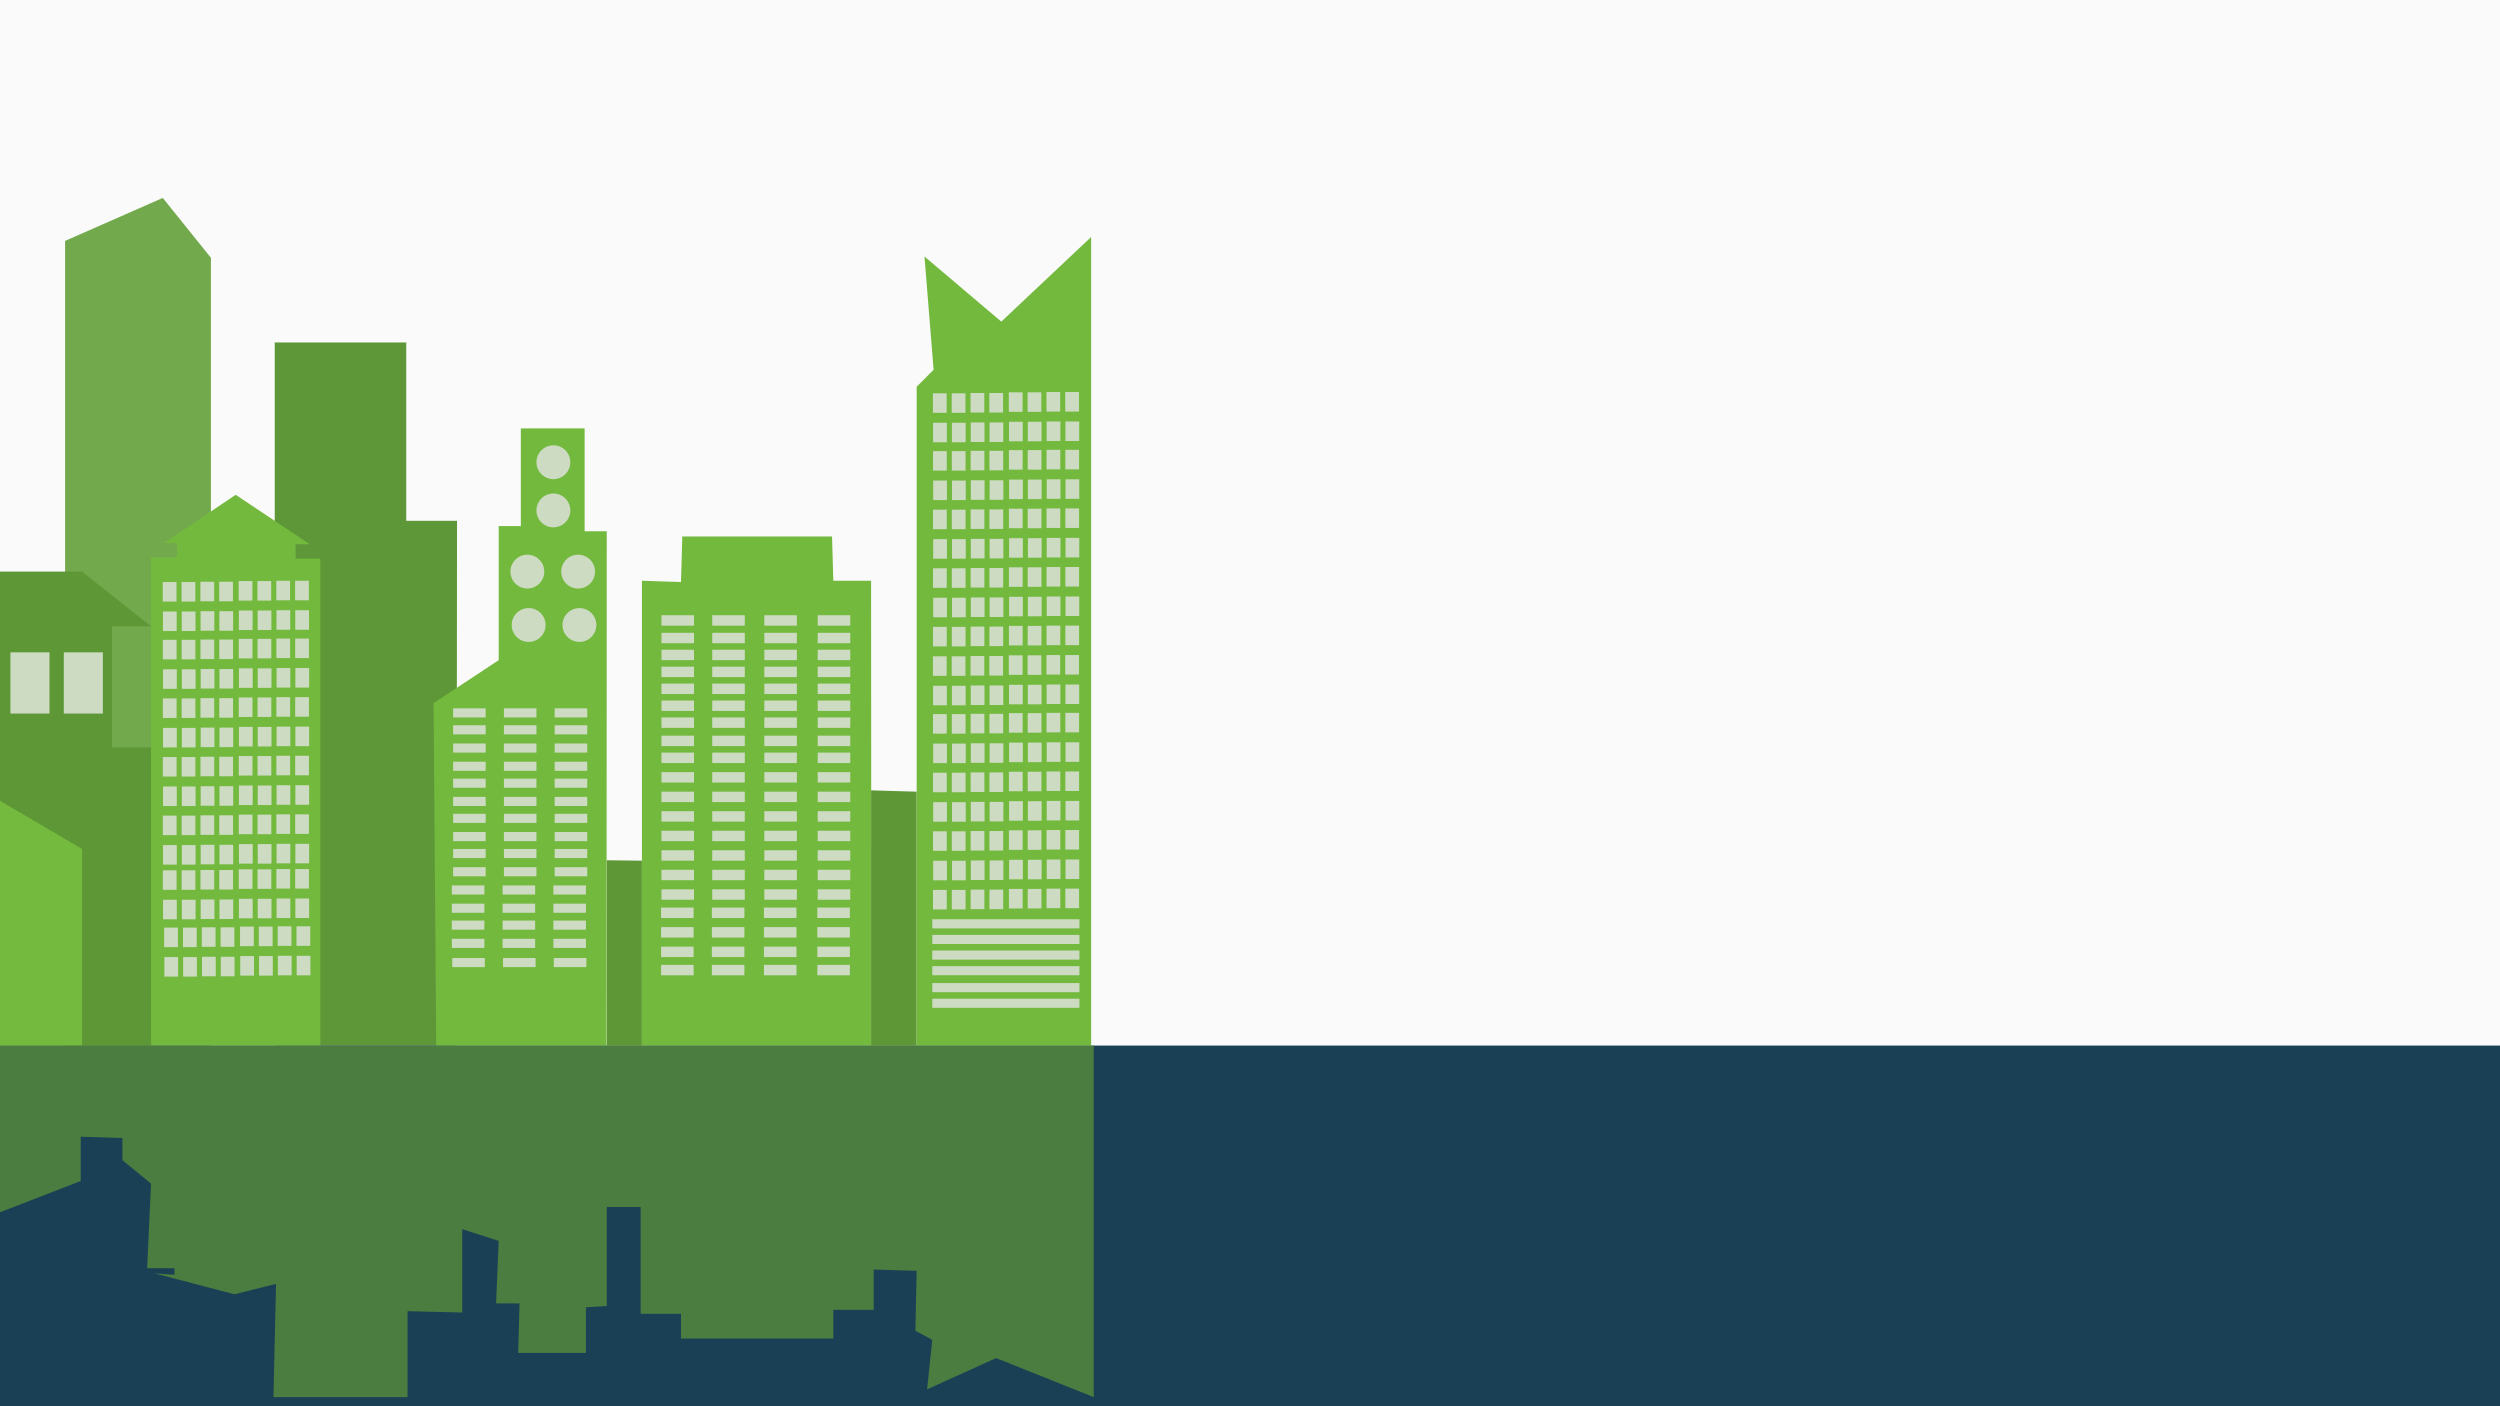 <svg id="Layer_1" data-name="Layer 1" xmlns="http://www.w3.org/2000/svg" viewBox="0 0 1920 1080"><defs><style>.cls-1{fill:#fafafa;}.cls-2{fill:#73a94d;}.cls-3{fill:#5e9737;}.cls-4{fill:#1a4055;}.cls-5{fill:#5e9736;}.cls-6{fill:#73b93e;}.cls-7{fill:#74ba3e;}.cls-8{fill:#4b7d40;}.cls-9{fill:#cddbc2;}</style></defs><rect class="cls-1" width="1920" height="1080"/><polygon class="cls-2" points="50 185 50 803 161.96 803 162 198 125 152 50 185"/><polygon class="cls-3" points="211 263 211 803 350.6 803 351 400 312 400 312 263 211 263"/><rect class="cls-4" y="803" width="1920" height="277"/><polygon class="cls-5" points="0 439 63 439 116 481 86 481 86 574 116 574 116 647 116 694 116 803 63 803 63 803 0 803 0 439"/><polygon class="cls-6" points="116 803 116 428 136 428 136 417 126 417 181 380 238 418 227 418 227 429 246 429 246 803 116 803"/><polygon class="cls-5" points="63 700.28 96 700 96 673 116 647 116 803 63 803 63 700.28"/><polygon class="cls-7" points="0 615 63 652 63 803 0 803 0 615"/><path class="cls-6" d="M400,329v75H383V507l-50,33q1,131.5,2,263H465.8l.2-395H449V329Z"/><polygon class="cls-5" points="466 660.68 493 661 493 803 466 803 466 660.68"/><polygon class="cls-6" points="493 446 493 803 669.2 803 669.09 607.5 669 446 640 446 639 412 524 412 523 447 493 446"/><polygon class="cls-5" points="704 608 704 803 669 803 669 607 704 608"/><polygon class="cls-6" points="704 297 717 284 710 197 769 247 838 182 838 803 704 803 704 297"/><polygon class="cls-8" points="0 803 840 803 840 1073 765 1043 712 1067 716 1029 703 1022 704 976 671 975 671 1006 640 1006 640 1028 523 1028 523 1009 492 1009 492 927 466 927 466 1003 450 1004 450 1039 398 1039 399 1001 381 1001 383 953 355 944 355 1008 313 1007 313 1073 210 1073 212 986 180 994 119 978 134 979 134 974 113 974 116 909 94 891 94 874 62 873 62 907 0 931 0 803"/><rect class="cls-9" x="8" y="501" width="30" height="47"/><rect class="cls-9" x="49" y="501" width="30" height="47"/><rect class="cls-9" x="125" y="447" width="10.56" height="15"/><rect class="cls-9" x="139.44" y="447" width="10.56" height="15"/><rect class="cls-9" x="153.9" y="446.78" width="10.56" height="15"/><rect class="cls-9" x="168.34" y="446.78" width="10.56" height="15"/><rect class="cls-9" x="183.29" y="446.25" width="10.56" height="15"/><rect class="cls-9" x="197.73" y="446.25" width="10.56" height="15"/><rect class="cls-9" x="212.19" y="446.03" width="10.56" height="15"/><rect class="cls-9" x="226.63" y="446.03" width="10.56" height="15"/><rect class="cls-9" x="125.14" y="469.63" width="10.56" height="15"/><rect class="cls-9" x="139.58" y="469.63" width="10.56" height="15"/><rect class="cls-9" x="154.05" y="469.4" width="10.56" height="15"/><rect class="cls-9" x="168.48" y="469.4" width="10.56" height="15"/><rect class="cls-9" x="183.43" y="468.88" width="10.56" height="15"/><rect class="cls-9" x="197.87" y="468.88" width="10.56" height="15"/><rect class="cls-9" x="212.33" y="468.65" width="10.56" height="15"/><rect class="cls-9" x="226.77" y="468.65" width="10.56" height="15"/><rect class="cls-9" x="125.07" y="491.39" width="10.56" height="15"/><rect class="cls-9" x="139.51" y="491.39" width="10.56" height="15"/><rect class="cls-9" x="153.97" y="491.17" width="10.56" height="15"/><rect class="cls-9" x="168.41" y="491.17" width="10.56" height="15"/><rect class="cls-9" x="183.36" y="490.64" width="10.56" height="15"/><rect class="cls-9" x="197.8" y="490.64" width="10.56" height="15"/><rect class="cls-9" x="212.26" y="490.42" width="10.56" height="15"/><rect class="cls-9" x="226.7" y="490.42" width="10.56" height="15"/><rect class="cls-9" x="125.22" y="514.02" width="10.56" height="15"/><rect class="cls-9" x="139.65" y="514.02" width="10.56" height="15"/><rect class="cls-9" x="154.12" y="513.8" width="10.56" height="15"/><rect class="cls-9" x="168.55" y="513.8" width="10.56" height="15"/><rect class="cls-9" x="183.51" y="513.27" width="10.56" height="15"/><rect class="cls-9" x="197.94" y="513.27" width="10.56" height="15"/><rect class="cls-9" x="212.41" y="513.05" width="10.56" height="15"/><rect class="cls-9" x="226.84" y="513.05" width="10.56" height="15"/><rect class="cls-9" x="125.07" y="536.39" width="10.56" height="15"/><rect class="cls-9" x="139.51" y="536.39" width="10.56" height="15"/><rect class="cls-9" x="153.97" y="536.17" width="10.56" height="15"/><rect class="cls-9" x="168.41" y="536.17" width="10.56" height="15"/><rect class="cls-9" x="183.36" y="535.64" width="10.56" height="15"/><rect class="cls-9" x="197.8" y="535.64" width="10.56" height="15"/><rect class="cls-9" x="212.26" y="535.42" width="10.56" height="15"/><rect class="cls-9" x="226.7" y="535.42" width="10.56" height="15"/><rect class="cls-9" x="125.22" y="559.02" width="10.56" height="15"/><rect class="cls-9" x="139.65" y="559.02" width="10.56" height="15"/><rect class="cls-9" x="154.12" y="558.8" width="10.56" height="15"/><rect class="cls-9" x="168.55" y="558.8" width="10.56" height="15"/><rect class="cls-9" x="183.51" y="558.27" width="10.56" height="15"/><rect class="cls-9" x="197.94" y="558.27" width="10.56" height="15"/><rect class="cls-9" x="212.41" y="558.05" width="10.56" height="15"/><rect class="cls-9" x="226.84" y="558.05" width="10.56" height="15"/><rect class="cls-9" x="125.07" y="581.39" width="10.56" height="15"/><rect class="cls-9" x="139.51" y="581.39" width="10.56" height="15"/><rect class="cls-9" x="153.97" y="581.17" width="10.56" height="15"/><rect class="cls-9" x="168.41" y="581.17" width="10.56" height="15"/><rect class="cls-9" x="183.36" y="580.64" width="10.56" height="15"/><rect class="cls-9" x="197.8" y="580.64" width="10.56" height="15"/><rect class="cls-9" x="212.26" y="580.42" width="10.56" height="15"/><rect class="cls-9" x="226.7" y="580.42" width="10.56" height="15"/><rect class="cls-9" x="125.22" y="604.02" width="10.56" height="15"/><rect class="cls-9" x="139.65" y="604.02" width="10.56" height="15"/><rect class="cls-9" x="154.12" y="603.8" width="10.56" height="15"/><rect class="cls-9" x="168.55" y="603.8" width="10.56" height="15"/><rect class="cls-9" x="183.51" y="603.27" width="10.56" height="15"/><rect class="cls-9" x="197.94" y="603.27" width="10.56" height="15"/><rect class="cls-9" x="212.41" y="603.05" width="10.56" height="15"/><rect class="cls-9" x="226.84" y="603.05" width="10.56" height="15"/><rect class="cls-9" x="125.07" y="626.39" width="10.56" height="15"/><rect class="cls-9" x="139.51" y="626.39" width="10.56" height="15"/><rect class="cls-9" x="153.97" y="626.17" width="10.56" height="15"/><rect class="cls-9" x="168.41" y="626.17" width="10.56" height="15"/><rect class="cls-9" x="183.36" y="625.64" width="10.56" height="15"/><rect class="cls-9" x="197.8" y="625.64" width="10.56" height="15"/><rect class="cls-9" x="212.26" y="625.42" width="10.56" height="15"/><rect class="cls-9" x="226.7" y="625.42" width="10.56" height="15"/><rect class="cls-9" x="125.22" y="649.02" width="10.56" height="15"/><rect class="cls-9" x="139.65" y="649.02" width="10.56" height="15"/><rect class="cls-9" x="154.12" y="648.8" width="10.56" height="15"/><rect class="cls-9" x="168.55" y="648.8" width="10.56" height="15"/><rect class="cls-9" x="183.51" y="648.27" width="10.56" height="15"/><rect class="cls-9" x="197.94" y="648.27" width="10.56" height="15"/><rect class="cls-9" x="212.41" y="648.05" width="10.56" height="15"/><rect class="cls-9" x="226.84" y="648.05" width="10.56" height="15"/><rect class="cls-9" x="125.07" y="668.39" width="10.56" height="15"/><rect class="cls-9" x="139.51" y="668.39" width="10.56" height="15"/><rect class="cls-9" x="153.97" y="668.17" width="10.56" height="15"/><rect class="cls-9" x="168.41" y="668.17" width="10.56" height="15"/><rect class="cls-9" x="183.36" y="667.64" width="10.56" height="15"/><rect class="cls-9" x="197.8" y="667.64" width="10.56" height="15"/><rect class="cls-9" x="212.26" y="667.42" width="10.56" height="15"/><rect class="cls-9" x="226.7" y="667.42" width="10.56" height="15"/><rect class="cls-9" x="125.22" y="691.02" width="10.56" height="15"/><rect class="cls-9" x="139.65" y="691.02" width="10.56" height="15"/><rect class="cls-9" x="154.12" y="690.8" width="10.56" height="15"/><rect class="cls-9" x="168.55" y="690.8" width="10.56" height="15"/><rect class="cls-9" x="183.51" y="690.27" width="10.56" height="15"/><rect class="cls-9" x="197.94" y="690.27" width="10.56" height="15"/><rect class="cls-9" x="212.41" y="690.05" width="10.56" height="15"/><rect class="cls-9" x="226.84" y="690.05" width="10.56" height="15"/><rect class="cls-9" x="126.07" y="712.39" width="10.56" height="15"/><rect class="cls-9" x="140.51" y="712.39" width="10.56" height="15"/><rect class="cls-9" x="154.97" y="712.17" width="10.56" height="15"/><rect class="cls-9" x="169.41" y="712.17" width="10.56" height="15"/><rect class="cls-9" x="184.36" y="711.64" width="10.56" height="15"/><rect class="cls-9" x="198.8" y="711.64" width="10.56" height="15"/><rect class="cls-9" x="213.26" y="711.42" width="10.56" height="15"/><rect class="cls-9" x="227.7" y="711.42" width="10.56" height="15"/><rect class="cls-9" x="126.22" y="735.02" width="10.56" height="15"/><rect class="cls-9" x="140.65" y="735.02" width="10.56" height="15"/><rect class="cls-9" x="155.12" y="734.8" width="10.56" height="15"/><rect class="cls-9" x="169.55" y="734.8" width="10.56" height="15"/><rect class="cls-9" x="184.51" y="734.27" width="10.56" height="15"/><rect class="cls-9" x="198.94" y="734.27" width="10.56" height="15"/><rect class="cls-9" x="213.41" y="734.05" width="10.56" height="15"/><rect class="cls-9" x="227.84" y="734.05" width="10.56" height="15"/><circle class="cls-9" cx="425" cy="355" r="13"/><circle class="cls-9" cx="425" cy="392" r="13"/><circle class="cls-9" cx="405" cy="439" r="13"/><circle class="cls-9" cx="444" cy="439" r="13"/><circle class="cls-9" cx="406" cy="480" r="13"/><circle class="cls-9" cx="445" cy="480" r="13"/><rect class="cls-9" x="348" y="544" width="25" height="7"/><rect class="cls-9" x="387" y="544" width="25" height="7"/><rect class="cls-9" x="426" y="544" width="25" height="7"/><rect class="cls-9" x="348" y="557" width="25" height="7"/><rect class="cls-9" x="387" y="557" width="25" height="7"/><rect class="cls-9" x="426" y="557" width="25" height="7"/><rect class="cls-9" x="348" y="571" width="25" height="7"/><rect class="cls-9" x="387" y="571" width="25" height="7"/><rect class="cls-9" x="426" y="571" width="25" height="7"/><rect class="cls-9" x="348" y="585" width="25" height="7"/><rect class="cls-9" x="387" y="585" width="25" height="7"/><rect class="cls-9" x="426" y="585" width="25" height="7"/><rect class="cls-9" x="348" y="598" width="25" height="7"/><rect class="cls-9" x="387" y="598" width="25" height="7"/><rect class="cls-9" x="426" y="598" width="25" height="7"/><rect class="cls-9" x="348" y="612" width="25" height="7"/><rect class="cls-9" x="387" y="612" width="25" height="7"/><rect class="cls-9" x="426" y="612" width="25" height="7"/><rect class="cls-9" x="348" y="625" width="25" height="7"/><rect class="cls-9" x="387" y="625" width="25" height="7"/><rect class="cls-9" x="426" y="625" width="25" height="7"/><rect class="cls-9" x="348" y="639" width="25" height="7"/><rect class="cls-9" x="387" y="639" width="25" height="7"/><rect class="cls-9" x="426" y="639" width="25" height="7"/><rect class="cls-9" x="348" y="652" width="25" height="7"/><rect class="cls-9" x="387" y="652" width="25" height="7"/><rect class="cls-9" x="426" y="652" width="25" height="7"/><rect class="cls-9" x="348" y="666" width="25" height="7"/><rect class="cls-9" x="387" y="666" width="25" height="7"/><rect class="cls-9" x="426" y="666" width="25" height="7"/><rect class="cls-9" x="347" y="680" width="25" height="7"/><rect class="cls-9" x="386" y="680" width="25" height="7"/><rect class="cls-9" x="425" y="680" width="25" height="7"/><rect class="cls-9" x="347" y="694" width="25" height="7"/><rect class="cls-9" x="386" y="694" width="25" height="7"/><rect class="cls-9" x="425" y="694" width="25" height="7"/><rect class="cls-9" x="347" y="707" width="25" height="7"/><rect class="cls-9" x="386" y="707" width="25" height="7"/><rect class="cls-9" x="425" y="707" width="25" height="7"/><rect class="cls-9" x="347" y="721" width="25" height="7"/><rect class="cls-9" x="386" y="721" width="25" height="7"/><rect class="cls-9" x="425" y="721" width="25" height="7"/><rect class="cls-9" x="347.34" y="735.74" width="25" height="7"/><rect class="cls-9" x="386.34" y="735.74" width="25" height="7"/><rect class="cls-9" x="425.34" y="735.74" width="25" height="7"/><rect class="cls-9" x="716.48" y="302.05" width="10.56" height="15"/><rect class="cls-9" x="730.91" y="302.05" width="10.56" height="15"/><rect class="cls-9" x="745.38" y="301.83" width="10.56" height="15"/><rect class="cls-9" x="759.81" y="301.83" width="10.56" height="15"/><rect class="cls-9" x="774.77" y="301.3" width="10.56" height="15"/><rect class="cls-9" x="789.2" y="301.3" width="10.56" height="15"/><rect class="cls-9" x="803.67" y="301.08" width="10.56" height="15"/><rect class="cls-9" x="818.1" y="301.08" width="10.56" height="15"/><rect class="cls-9" x="716.62" y="324.67" width="10.56" height="15"/><rect class="cls-9" x="731.06" y="324.67" width="10.56" height="15"/><rect class="cls-9" x="745.52" y="324.45" width="10.56" height="15"/><rect class="cls-9" x="759.96" y="324.45" width="10.56" height="15"/><rect class="cls-9" x="774.91" y="323.92" width="10.56" height="15"/><rect class="cls-9" x="789.35" y="323.92" width="10.56" height="15"/><rect class="cls-9" x="803.81" y="323.7" width="10.56" height="15"/><rect class="cls-9" x="818.25" y="323.7" width="10.56" height="15"/><rect class="cls-9" x="716.55" y="346.44" width="10.56" height="15"/><rect class="cls-9" x="730.99" y="346.44" width="10.56" height="15"/><rect class="cls-9" x="745.45" y="346.22" width="10.56" height="15"/><rect class="cls-9" x="759.89" y="346.22" width="10.56" height="15"/><rect class="cls-9" x="774.84" y="345.69" width="10.56" height="15"/><rect class="cls-9" x="789.28" y="345.69" width="10.56" height="15"/><rect class="cls-9" x="803.74" y="345.47" width="10.56" height="15"/><rect class="cls-9" x="818.18" y="345.47" width="10.56" height="15"/><rect class="cls-9" x="716.69" y="369.07" width="10.56" height="15"/><rect class="cls-9" x="731.13" y="369.07" width="10.56" height="15"/><rect class="cls-9" x="745.59" y="368.85" width="10.56" height="15"/><rect class="cls-9" x="760.03" y="368.85" width="10.56" height="15"/><rect class="cls-9" x="774.98" y="368.32" width="10.56" height="15"/><rect class="cls-9" x="789.42" y="368.32" width="10.56" height="15"/><rect class="cls-9" x="803.88" y="368.1" width="10.56" height="15"/><rect class="cls-9" x="818.32" y="368.1" width="10.56" height="15"/><rect class="cls-9" x="716.55" y="391.44" width="10.56" height="15"/><rect class="cls-9" x="730.99" y="391.44" width="10.56" height="15"/><rect class="cls-9" x="745.45" y="391.22" width="10.56" height="15"/><rect class="cls-9" x="759.89" y="391.22" width="10.56" height="15"/><rect class="cls-9" x="774.84" y="390.69" width="10.56" height="15"/><rect class="cls-9" x="789.28" y="390.69" width="10.56" height="15"/><rect class="cls-9" x="803.74" y="390.47" width="10.56" height="15"/><rect class="cls-9" x="818.18" y="390.47" width="10.56" height="15"/><rect class="cls-9" x="716.69" y="414.07" width="10.56" height="15"/><rect class="cls-9" x="731.13" y="414.07" width="10.56" height="15"/><rect class="cls-9" x="745.59" y="413.85" width="10.56" height="15"/><rect class="cls-9" x="760.03" y="413.85" width="10.56" height="15"/><rect class="cls-9" x="774.98" y="413.32" width="10.56" height="15"/><rect class="cls-9" x="789.42" y="413.32" width="10.56" height="15"/><rect class="cls-9" x="803.88" y="413.1" width="10.56" height="15"/><rect class="cls-9" x="818.32" y="413.1" width="10.56" height="15"/><rect class="cls-9" x="716.55" y="436.44" width="10.56" height="15"/><rect class="cls-9" x="730.99" y="436.44" width="10.56" height="15"/><rect class="cls-9" x="745.45" y="436.22" width="10.56" height="15"/><rect class="cls-9" x="759.89" y="436.22" width="10.56" height="15"/><rect class="cls-9" x="774.84" y="435.69" width="10.56" height="15"/><rect class="cls-9" x="789.28" y="435.69" width="10.56" height="15"/><rect class="cls-9" x="803.74" y="435.47" width="10.56" height="15"/><rect class="cls-9" x="818.18" y="435.47" width="10.56" height="15"/><rect class="cls-9" x="716.69" y="459.07" width="10.56" height="15"/><rect class="cls-9" x="731.13" y="459.07" width="10.56" height="15"/><rect class="cls-9" x="745.59" y="458.85" width="10.56" height="15"/><rect class="cls-9" x="760.03" y="458.85" width="10.56" height="15"/><rect class="cls-9" x="774.98" y="458.32" width="10.56" height="15"/><rect class="cls-9" x="789.42" y="458.32" width="10.56" height="15"/><rect class="cls-9" x="803.88" y="458.1" width="10.56" height="15"/><rect class="cls-9" x="818.32" y="458.1" width="10.56" height="15"/><rect class="cls-9" x="716.55" y="481.44" width="10.56" height="15"/><rect class="cls-9" x="730.99" y="481.44" width="10.56" height="15"/><rect class="cls-9" x="745.45" y="481.22" width="10.56" height="15"/><rect class="cls-9" x="759.89" y="481.22" width="10.56" height="15"/><rect class="cls-9" x="774.84" y="480.69" width="10.56" height="15"/><rect class="cls-9" x="789.28" y="480.69" width="10.56" height="15"/><rect class="cls-9" x="803.74" y="480.47" width="10.56" height="15"/><rect class="cls-9" x="818.18" y="480.47" width="10.56" height="15"/><rect class="cls-9" x="716.48" y="504.05" width="10.56" height="15"/><rect class="cls-9" x="730.91" y="504.05" width="10.56" height="15"/><rect class="cls-9" x="745.38" y="503.83" width="10.56" height="15"/><rect class="cls-9" x="759.81" y="503.83" width="10.56" height="15"/><rect class="cls-9" x="774.77" y="503.3" width="10.56" height="15"/><rect class="cls-9" x="789.2" y="503.3" width="10.56" height="15"/><rect class="cls-9" x="803.67" y="503.08" width="10.56" height="15"/><rect class="cls-9" x="818.1" y="503.08" width="10.56" height="15"/><rect class="cls-9" x="716.62" y="526.67" width="10.56" height="15"/><rect class="cls-9" x="731.06" y="526.67" width="10.56" height="15"/><rect class="cls-9" x="745.52" y="526.45" width="10.56" height="15"/><rect class="cls-9" x="759.96" y="526.45" width="10.56" height="15"/><rect class="cls-9" x="774.91" y="525.92" width="10.56" height="15"/><rect class="cls-9" x="789.35" y="525.92" width="10.56" height="15"/><rect class="cls-9" x="803.81" y="525.7" width="10.56" height="15"/><rect class="cls-9" x="818.25" y="525.7" width="10.56" height="15"/><rect class="cls-9" x="716.55" y="548.44" width="10.56" height="15"/><rect class="cls-9" x="730.99" y="548.44" width="10.56" height="15"/><rect class="cls-9" x="745.45" y="548.22" width="10.56" height="15"/><rect class="cls-9" x="759.89" y="548.22" width="10.56" height="15"/><rect class="cls-9" x="774.84" y="547.69" width="10.56" height="15"/><rect class="cls-9" x="789.28" y="547.69" width="10.56" height="15"/><rect class="cls-9" x="803.74" y="547.47" width="10.56" height="15"/><rect class="cls-9" x="818.18" y="547.47" width="10.56" height="15"/><rect class="cls-9" x="716.69" y="571.07" width="10.56" height="15"/><rect class="cls-9" x="731.13" y="571.07" width="10.56" height="15"/><rect class="cls-9" x="745.59" y="570.85" width="10.56" height="15"/><rect class="cls-9" x="760.03" y="570.85" width="10.56" height="15"/><rect class="cls-9" x="774.98" y="570.32" width="10.56" height="15"/><rect class="cls-9" x="789.42" y="570.32" width="10.56" height="15"/><rect class="cls-9" x="803.88" y="570.1" width="10.56" height="15"/><rect class="cls-9" x="818.32" y="570.1" width="10.56" height="15"/><rect class="cls-9" x="716.55" y="593.44" width="10.56" height="15"/><rect class="cls-9" x="730.99" y="593.44" width="10.56" height="15"/><rect class="cls-9" x="745.45" y="593.22" width="10.56" height="15"/><rect class="cls-9" x="759.89" y="593.22" width="10.56" height="15"/><rect class="cls-9" x="774.84" y="592.69" width="10.56" height="15"/><rect class="cls-9" x="789.28" y="592.69" width="10.56" height="15"/><rect class="cls-9" x="803.74" y="592.47" width="10.56" height="15"/><rect class="cls-9" x="818.18" y="592.47" width="10.56" height="15"/><rect class="cls-9" x="716.69" y="616.07" width="10.56" height="15"/><rect class="cls-9" x="731.13" y="616.07" width="10.56" height="15"/><rect class="cls-9" x="745.59" y="615.85" width="10.56" height="15"/><rect class="cls-9" x="760.03" y="615.85" width="10.56" height="15"/><rect class="cls-9" x="774.98" y="615.32" width="10.56" height="15"/><rect class="cls-9" x="789.42" y="615.32" width="10.56" height="15"/><rect class="cls-9" x="803.88" y="615.1" width="10.56" height="15"/><rect class="cls-9" x="818.32" y="615.1" width="10.56" height="15"/><rect class="cls-9" x="716.55" y="638.44" width="10.56" height="15"/><rect class="cls-9" x="730.99" y="638.44" width="10.56" height="15"/><rect class="cls-9" x="745.45" y="638.22" width="10.56" height="15"/><rect class="cls-9" x="759.89" y="638.22" width="10.56" height="15"/><rect class="cls-9" x="774.84" y="637.69" width="10.56" height="15"/><rect class="cls-9" x="789.28" y="637.69" width="10.56" height="15"/><rect class="cls-9" x="803.74" y="637.47" width="10.56" height="15"/><rect class="cls-9" x="818.18" y="637.47" width="10.56" height="15"/><rect class="cls-9" x="716.69" y="661.07" width="10.56" height="15"/><rect class="cls-9" x="731.13" y="661.07" width="10.56" height="15"/><rect class="cls-9" x="745.59" y="660.85" width="10.56" height="15"/><rect class="cls-9" x="760.03" y="660.85" width="10.56" height="15"/><rect class="cls-9" x="774.98" y="660.32" width="10.56" height="15"/><rect class="cls-9" x="789.42" y="660.32" width="10.56" height="15"/><rect class="cls-9" x="803.88" y="660.1" width="10.56" height="15"/><rect class="cls-9" x="818.32" y="660.1" width="10.56" height="15"/><rect class="cls-9" x="716.55" y="683.44" width="10.56" height="15"/><rect class="cls-9" x="730.99" y="683.44" width="10.56" height="15"/><rect class="cls-9" x="745.45" y="683.22" width="10.56" height="15"/><rect class="cls-9" x="759.89" y="683.22" width="10.56" height="15"/><rect class="cls-9" x="774.84" y="682.69" width="10.56" height="15"/><rect class="cls-9" x="789.28" y="682.69" width="10.56" height="15"/><rect class="cls-9" x="803.74" y="682.47" width="10.56" height="15"/><rect class="cls-9" x="818.18" y="682.47" width="10.56" height="15"/><rect class="cls-9" x="716" y="706" width="113" height="7"/><rect class="cls-9" x="716" y="718" width="113" height="7"/><rect class="cls-9" x="716" y="730" width="113" height="7"/><rect class="cls-9" x="716" y="742" width="113" height="7"/><rect class="cls-9" x="716" y="755" width="113" height="7"/><rect class="cls-9" x="716" y="767" width="113" height="7"/><rect class="cls-9" x="508" y="472.5" width="25" height="8"/><rect class="cls-9" x="547" y="472.5" width="25" height="8"/><rect class="cls-9" x="587" y="472.5" width="25" height="8"/><rect class="cls-9" x="628" y="472.5" width="25" height="8"/><rect class="cls-9" x="508" y="486" width="25" height="8"/><rect class="cls-9" x="547" y="486" width="25" height="8"/><rect class="cls-9" x="587" y="486" width="25" height="8"/><rect class="cls-9" x="628" y="486" width="25" height="8"/><rect class="cls-9" x="508" y="499" width="25" height="8"/><rect class="cls-9" x="547" y="499" width="25" height="8"/><rect class="cls-9" x="587" y="499" width="25" height="8"/><rect class="cls-9" x="628" y="499" width="25" height="8"/><rect class="cls-9" x="508" y="512" width="25" height="8"/><rect class="cls-9" x="547" y="512" width="25" height="8"/><rect class="cls-9" x="587" y="512" width="25" height="8"/><rect class="cls-9" x="628" y="512" width="25" height="8"/><rect class="cls-9" x="508" y="525" width="25" height="8"/><rect class="cls-9" x="547" y="525" width="25" height="8"/><rect class="cls-9" x="587" y="525" width="25" height="8"/><rect class="cls-9" x="628" y="525" width="25" height="8"/><rect class="cls-9" x="508" y="538" width="25" height="8"/><rect class="cls-9" x="547" y="538" width="25" height="8"/><rect class="cls-9" x="587" y="538" width="25" height="8"/><rect class="cls-9" x="628" y="538" width="25" height="8"/><rect class="cls-9" x="508" y="551" width="25" height="8"/><rect class="cls-9" x="547" y="551" width="25" height="8"/><rect class="cls-9" x="587" y="551" width="25" height="8"/><rect class="cls-9" x="628" y="551" width="25" height="8"/><rect class="cls-9" x="508" y="565" width="25" height="8"/><rect class="cls-9" x="547" y="565" width="25" height="8"/><rect class="cls-9" x="587" y="565" width="25" height="8"/><rect class="cls-9" x="628" y="565" width="25" height="8"/><rect class="cls-9" x="508" y="578" width="25" height="8"/><rect class="cls-9" x="547" y="578" width="25" height="8"/><rect class="cls-9" x="587" y="578" width="25" height="8"/><rect class="cls-9" x="628" y="578" width="25" height="8"/><rect class="cls-9" x="508" y="593" width="25" height="8"/><rect class="cls-9" x="547" y="593" width="25" height="8"/><rect class="cls-9" x="587" y="593" width="25" height="8"/><rect class="cls-9" x="628" y="593" width="25" height="8"/><rect class="cls-9" x="508" y="608" width="25" height="8"/><rect class="cls-9" x="547" y="608" width="25" height="8"/><rect class="cls-9" x="587" y="608" width="25" height="8"/><rect class="cls-9" x="628" y="608" width="25" height="8"/><rect class="cls-9" x="508" y="623" width="25" height="8"/><rect class="cls-9" x="547" y="623" width="25" height="8"/><rect class="cls-9" x="587" y="623" width="25" height="8"/><rect class="cls-9" x="628" y="623" width="25" height="8"/><rect class="cls-9" x="508" y="638" width="25" height="8"/><rect class="cls-9" x="547" y="638" width="25" height="8"/><rect class="cls-9" x="587" y="638" width="25" height="8"/><rect class="cls-9" x="628" y="638" width="25" height="8"/><rect class="cls-9" x="508" y="653" width="25" height="8"/><rect class="cls-9" x="547" y="653" width="25" height="8"/><rect class="cls-9" x="587" y="653" width="25" height="8"/><rect class="cls-9" x="508" y="668" width="25" height="8"/><rect class="cls-9" x="547" y="668" width="25" height="8"/><rect class="cls-9" x="587" y="668" width="25" height="8"/><rect class="cls-9" x="628" y="668" width="25" height="8"/><rect class="cls-9" x="628" y="653" width="25" height="8"/><rect class="cls-9" x="508" y="683" width="25" height="8"/><rect class="cls-9" x="547" y="683" width="25" height="8"/><rect class="cls-9" x="587" y="683" width="25" height="8"/><rect class="cls-9" x="628" y="683" width="25" height="8"/><rect class="cls-9" x="507.7" y="697.02" width="25" height="8"/><rect class="cls-9" x="546.7" y="697.02" width="25" height="8"/><rect class="cls-9" x="586.7" y="697.02" width="25" height="8"/><rect class="cls-9" x="627.7" y="697.02" width="25" height="8"/><rect class="cls-9" x="507.7" y="712.02" width="25" height="8"/><rect class="cls-9" x="546.7" y="712.02" width="25" height="8"/><rect class="cls-9" x="586.7" y="712.02" width="25" height="8"/><rect class="cls-9" x="627.7" y="712.02" width="25" height="8"/><rect class="cls-9" x="507.7" y="727.02" width="25" height="8"/><rect class="cls-9" x="546.7" y="727.02" width="25" height="8"/><rect class="cls-9" x="586.7" y="727.02" width="25" height="8"/><rect class="cls-9" x="627.7" y="727.02" width="25" height="8"/><rect class="cls-9" x="507.7" y="741.02" width="25" height="8"/><rect class="cls-9" x="546.7" y="741.02" width="25" height="8"/><rect class="cls-9" x="586.7" y="741.02" width="25" height="8"/><rect class="cls-9" x="627.7" y="741.02" width="25" height="8"/></svg>